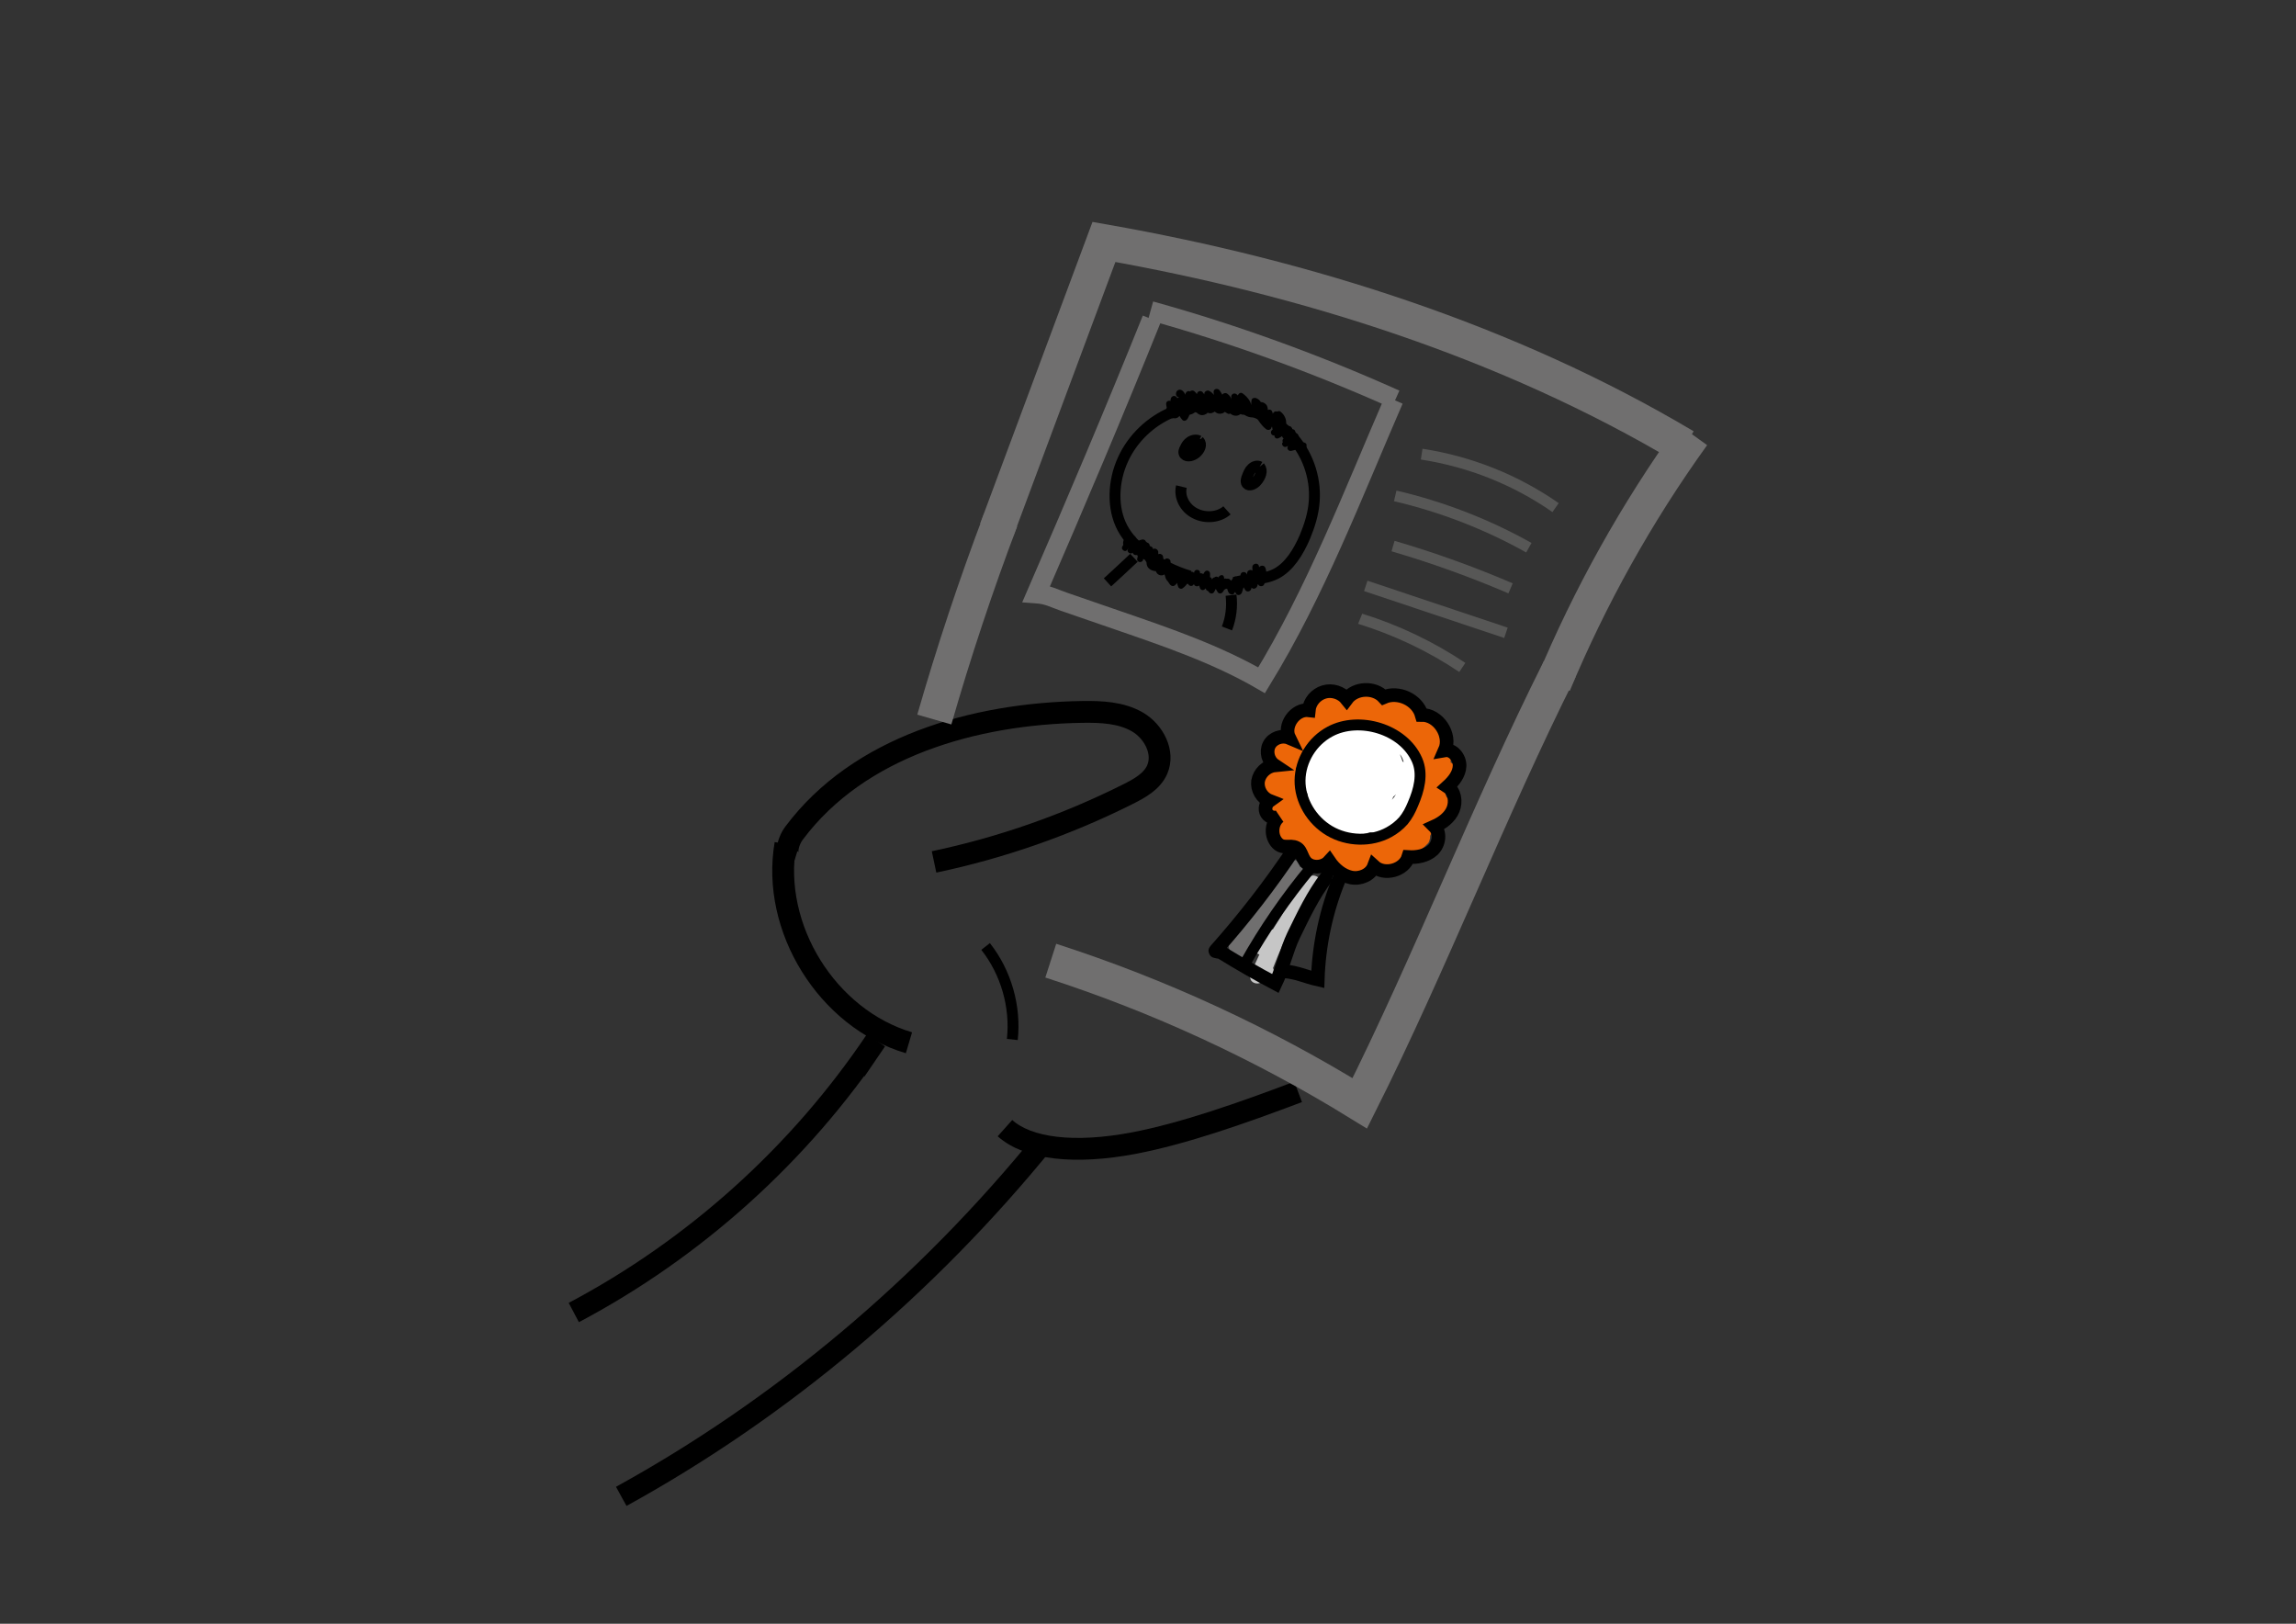 <?xml version="1.0" encoding="utf-8"?>
<!-- Generator: Adobe Illustrator 21.1.0, SVG Export Plug-In . SVG Version: 6.00 Build 0)  -->
<svg version="1.1" xmlns="http://www.w3.org/2000/svg" xmlns:xlink="http://www.w3.org/1999/xlink" x="0px" y="0px"
	 viewBox="0 0 841.9 595.3" enable-background="new 0 0 841.9 595.3" xml:space="preserve">
<rect x="0" y="0" width="841.9" height="595.3" fill="#333333" stroke="none"/>
<g id="Layer_1">
	<path fill="none" stroke="#000000" stroke-width="8" stroke-miterlimit="10" d="M210.4,481.2c44.4-23.5,82.8-58.1,110.8-99.8
		c-2.5,3.7-5,7.3-7.5,11"/>
	<path fill="none" stroke="#000000" stroke-width="8" stroke-miterlimit="10" d="M227.8,548.6c58.7-32.3,111.7-76.8,155.3-130.5"/>
	<path fill="none" stroke="#000000" stroke-width="8" stroke-miterlimit="10" d="M288,309.4c-5.3,30.8,15.3,64,45.3,72.9"/>
	<path fill="none" stroke="#000000" stroke-width="8" stroke-miterlimit="10" d="M368.5,413.6c8.5,7.6,25.4,9.6,47.2,5.5
		c18.3-3.5,39.4-10.9,60.3-18.8"/>
	<path fill="none" stroke="#000000" stroke-width="4" stroke-miterlimit="10" d="M361.4,347c7.5,9.5,11.1,22,9.8,34.1"/>
	<path fill="none" stroke="#000000" stroke-width="8" stroke-miterlimit="10" d="M291.2,315.9c-3.9-1.2-2.5-7.2,0-10.5
		c23.7-31.7,66.1-43.8,105.7-44.4c6.9-0.1,14.2,0.2,20.2,3.7c6,3.5,10,11.2,7.2,17.5c-1.9,4.3-6.4,6.8-10.6,8.9
		c-22.5,11.3-46.5,19.7-71.2,24.9"/>
	<path fill="none" stroke="#706F6F" stroke-width="13" stroke-miterlimit="10" d="M365.5,194.2c13.1-35.2,26.2-70.3,39.3-105.5
		c74,13,148.4,36.6,212.9,75"/>
	<path fill="none" stroke="#706F6F" stroke-width="13" stroke-miterlimit="10" d="M571.9,245.3c-25.7,51.2-47.6,108-73.3,159.2
		c-35.5-21.9-73.6-39.5-113.3-52.3"/>
	<path fill="none" stroke="#706F6F" stroke-width="13" stroke-miterlimit="10" d="M569.6,250.8c13.4-32.1,30.5-62.8,51.1-91.4"/>
	<path fill="none" stroke="#706F6F" stroke-width="13" stroke-miterlimit="10" d="M366.9,190.7c-9.1,24-17.2,48.4-24.3,73.1"/>
	<path d="M436.2,162.4c0.2-0.2,0.5-0.5,0.7-0.7c0.3-0.3,0.7-0.5,1.1-0.5c0.2-0.1,0.4-0.2,0.6-0.3c1.8-0.8,3.5,1.6,1.7,2.5
		c-0.6,0.3-1.2,0.7-1.8,1.1c-0.6,0.7-1.2,1.3-1.8,2c-1.1,1.2-3.5-0.4-2.6-1.7C434.7,163.8,435.4,163.1,436.2,162.4z"/>
	<path d="M479.1,163.2c0-0.7-0.8-1.1-1.4-1c-0.7,0.2-1.4,0.3-2.1,0.5c0.2-0.2,0.4-0.4,0.7-0.6c0.6-0.5,0.3-1.4-0.3-1.7
		c0.4-0.6-0.1-1.4-0.7-1.6c-0.1,0-0.2-0.1-0.3-0.1c0.1-0.7-0.4-1.4-1.1-1.3c-0.1-0.7-0.7-1.3-1.5-1.2c-0.6,0-0.9,0.4-1,0.9
		c-0.1,0-0.2,0-0.2,0c0,0,0-0.1,0-0.1c0.1-0.3,0.2-0.6,0.3-0.9c0.1-0.2,0.1-0.3,0.1-0.5c0.2-1.8-0.6-3.6-2.1-4.7
		c-0.3-0.3-0.8-0.2-1.2,0c-0.7-0.3-1.4,0.2-1.6,0.8c0-0.2-0.1-0.5-0.2-0.7c-0.2-0.8-1-1-1.6-0.7c0-0.5-0.1-1-0.3-1.5
		c-0.5-0.9-1.4-1.4-2.3-1.4c-0.3-0.6-0.9-1.1-1.6-1.4c-0.7-0.3-1.7-0.1-1.8,0.8c-0.2,1.3-0.1,2.6,0.3,3.7c-0.3,0.1-0.5,0.1-0.8,0
		c1.4-2.2-0.8-4.9-2.8-6.3c-0.7-0.5-1.5,0.1-1.7,0.8c-0.1-0.1-0.1-0.2-0.2-0.2c-0.9-1.1-2.5-0.4-2.2,1c0,0.2,0.1,0.5,0.2,0.8
		c-0.3-0.8-0.8-1.6-1.6-2.2c-0.6-0.5-1.6-0.3-1.9,0.3c-0.4-0.6-0.7-1.2-1-1.6c-0.7-0.9-2.3-0.6-2.2,0.7c0,0.4,0.1,0.7,0.1,1
		c-0.5-0.7-1.1-1.2-1.7-1.5c-0.8-0.4-2,0.3-1.8,1.3c-0.3-0.4-0.5-0.7-0.7-0.9c-0.7-0.7-2-0.2-2,0.8c-0.3-0.4-0.6-0.7-0.9-1
		c-0.5-0.5-1.2-0.4-1.7,0c-0.6-0.3-1.3,0-1.6,0.8c0,0.1-0.1,0.3-0.1,0.4c-0.3-0.8-0.8-1.4-1.4-1.7c-0.5-0.2-1-0.2-1.5,0.2
		c-0.4,0.4-0.5,0.8-0.5,1.3c0,0.6,0.4,1,0.9,1.1c0.1,0,0.1,0,0.2,0.1c-0.2,0-0.4,0.1-0.6,0.3c-0.1-0.1-0.1-0.2-0.2-0.3
		c-0.6-0.9-1.9-0.6-2.2,0.4c-0.1,0.3-0.1,0.6-0.1,0.9c-0.8-0.3-1.7,0.2-1.6,1.2c0,0.3,0.1,0.7,0.2,1.2c-0.6,1.4,0.1,3.1,1.5,3.8
		c0.3,0.2,0.7,0.2,1,0.1c0.4,0.1,0.9,0.1,1.5-0.2c0.3-0.2,0.5-0.4,0.7-0.6c0.3,0.5,0.6,1,1,1.4c0.6,0.7,1.5,0.3,1.9-0.3
		c0.3-0.5,0.6-1,0.7-1.5c0.1,0,0.2,0,0.3-0.1c0.8-0.2,1.4-0.5,1.8-0.9c0.2,0.1,0.3,0.1,0.5,0.1c0.8,0.8,1.7,1.2,2.8,0.9
		c0.6-0.2,1-0.4,1.3-0.8c0.6,0.3,1.4,0.3,2.1-0.1c0.2-0.1,0.4-0.2,0.5-0.3c0.8,0.7,1.8,1,2.9,0.6c0.3-0.1,0.6-0.3,0.8-0.5
		c0.3,0.2,0.7,0.4,1,0.6c0.3,0.2,0.7,0.2,1,0c0.7,0.6,1.5,0.9,2.4,0.8c0.6-0.1,1-0.3,1.4-0.6c0.4,0.2,0.8,0.3,1.3,0.2
		c1.2,0.9,2.8,1.3,4.2,0.8c0.3,0.4,0.6,0.9,1,1.3c0.9,1.4,2,2.6,2.8,3.2c0.6,0.5,1.6,0.4,1.9-0.3c0.7-1.4,0.9-2.8,0.8-4.3
		c0.1,0.1,0.2,0.2,0.4,0.3c0,0,0.1,0,0.1,0c0,0.7,0.1,1.5,0.5,2.1c-0.4,0.3-0.8,0.7-1.1,1c-0.4,0.4-0.4,0.9-0.1,1.3
		c-0.1,0.1-0.3,0.2-0.4,0.4c-0.7,0.7,0,2.1,1,1.8c-0.1,0.8,0.7,1.5,1.6,1c0.4-0.2,0.8-0.4,1.2-0.7c0.1,0.4,0.3,0.7,0.6,0.8
		c-0.1,0.1-0.1,0.1-0.2,0.2c-0.3,0.4-0.3,0.9-0.1,1.2c-0.8,0.7,0.2,2.1,1.2,1.7c0.2-0.1,0.4-0.2,0.7-0.3c0,0.1-0.1,0.1-0.1,0.2
		c-0.5,0.9,0.4,1.8,1.3,1.6c1.1-0.3,2.1-0.5,3.2-0.8c-0.5,1.1,0.9,2.3,1.7,1.2C478.8,165.1,479.1,164.4,479.1,163.2z M440.1,149.1
		c0-0.1,0-0.2,0-0.3c0.1,0.2,0.3,0.5,0.4,0.7C440.4,149.5,440.3,149.3,440.1,149.1z M452.6,149.7c-0.2,0-0.5-0.2-0.7-0.4
		c0.1-0.6,0-1.1,0-1.7c0.2,0.8,0.6,1.6,1,2.3C452.8,150,452.7,149.9,452.6,149.7z M463.8,153.7c0,0,0-0.1,0.1-0.1c0.2,0,0.3,0,0.5,0
		c0,0.2,0,0.4-0.1,0.6C464,154,463.9,153.8,463.8,153.7z"/>
	<path d="M464,208.2c-0.4-1.1-1.8-1-2.3-0.2c0-0.2-0.1-0.3-0.1-0.5c-0.3-1.4-2.4-0.9-2.4,0.4c0,0.4,0,0.9,0.1,1.3
		c-0.7-0.5-2-0.2-2,1c0,0.2,0,0.4,0,0.6c-0.2-1.3-2.1-1.5-2.4-0.2c-0.1,0.5-0.2,1-0.3,1.5c-0.2-0.2-0.5-0.4-0.8-0.4
		c-0.5-0.5-1.3-0.4-1.7,0.2c-0.2,0.3-0.4,0.7-0.6,1c-0.2-0.2-0.4-0.3-0.6-0.5c-0.3-0.3-0.7-0.3-1-0.2c-0.3-0.1-0.7-0.2-1,0
		c0-0.2-0.1-0.4-0.1-0.6c-0.2-1.2-1.7-0.8-2,0.1c-0.4-0.4-1.1-0.4-1.5,0c-0.3,0-0.6,0.2-0.8,0.6c0,0.1-0.1,0.1-0.1,0.2
		c0-0.4-0.3-0.8-0.7-0.9c0-0.3,0-0.7,0-1.1c0.1-1.2-1.3-1.8-2-0.8c-0.2,0.3-0.4,0.5-0.5,0.8c-0.3-0.3-0.8-0.4-1.2-0.3
		c0.3-1.4-1.8-1.8-2.1-0.5c0,0.1-0.1,0.2-0.1,0.3c-0.3-0.4-0.9-0.5-1.4-0.3c-0.6-0.5-1.8-0.2-1.9,0.8c0,0.7-0.2,1.4-0.6,2
		c-0.1-0.8,0-1.7,0.3-2.5c0.4-1.3-1.7-1.8-2.1-0.5c0,0.1-0.1,0.3-0.1,0.4c-0.1-0.1-0.1-0.2-0.2-0.3c0-0.7-0.2-1.3-0.8-1.9
		c-0.5-0.5-1.2-0.7-1.8-0.7c0-0.4,0-0.7,0-1.1c0.1-1-1.5-1.6-2.1-0.8c-0.6,0.7-0.8,1.4-0.9,2.3c0-0.1,0-0.1,0-0.2c0,0,0,0,0,0
		c0.3-1,0.4-2.1,0.3-3c-0.1-0.9-1.1-1.4-1.8-1c0-0.3,0-0.6,0-0.9c-0.1-0.8-1.1-1.5-1.9-1c-0.1-0.7-0.6-1-1.2-1.1
		c0-0.2-0.1-0.3-0.1-0.5c-0.1-0.4-0.5-0.7-0.9-0.8c-0.1-0.1-0.2-0.2-0.4-0.3c-0.2-0.6-0.7-0.9-1.4-0.8c-0.6,0.1-1.1,0.3-1.6,0.6
		c0-0.4-0.3-0.7-0.7-0.9c0-0.7-0.6-1.3-1.4-1.1c-0.1,0-0.1,0.1-0.2,0.1c-0.3-0.2-0.7-0.3-1-0.2c-1.3,0.4-2.1,1.5-2.1,2.9
		c0,0.2,0.1,0.3,0.1,0.5c-0.1,0.2-0.3,0.5-0.4,0.7c-0.6,1,1,2.2,1.7,1.3c0.2-0.3,0.5-0.5,0.7-0.8c-0.1,0.2-0.2,0.3-0.3,0.4
		c-0.7,1,1,2.2,1.7,1.3c0.1,0.5,0.6,0.9,1.1,0.9c0.2,0,0.4,0,0.6,0c0,0.1,0.1,0.3,0.2,0.4c-0.1,0.3-0.1,0.6-0.2,0.9
		c-0.4,1.3,1.7,1.8,2.1,0.5c0-0.1,0.1-0.3,0.1-0.4c0.1,0,0.3,0.1,0.4,0c0.1,0,0.1,0,0.2,0c0.1,0.5,0.3,0.9,0.6,1.3
		c0,1.2,0.5,2.3,2,2.9c0.5,0.2,1,0.3,1.4,0.3c0.3,0.7,0.7,1.2,1.3,1.4c0.7,0.3,1.4,0.1,1.9-0.2c0.1,0.2,0.1,0.4,0.2,0.6
		c0.1,0.6,0.3,1.1,0.7,1.6c0.1,0.1,0.1,0.2,0.2,0.2c0.3,0.4,0.6,0.9,0.9,1.3c0.5,0.6,1.3,0.8,1.9,0.2c0.3-0.2,0.5-0.5,0.7-0.8
		c0.1,0.5,0.2,0.9,0.4,1.4c0.2,0.6,1,1,1.6,0.6c0.7-0.5,1.2-1,1.7-1.7c0.1,0.1,0.3,0.1,0.4,0.1c0.2,0.7,1.3,1,1.8,0.4
		c0.1-0.1,0.2-0.2,0.3-0.4c0,0,0,0,0,0.1c0.2,0.7,1.2,1,1.8,0.5c0,0,0,0,0.1,0c0.1,0.3,0.2,0.6,0.3,0.9c0.3,0.8,1.2,1,1.8,0.4
		c0.1-0.1,0.2-0.2,0.3-0.3c0,0.1,0.1,0.2,0.1,0.3c0.1,0.4,0.5,0.6,0.8,0.7c0.1,0.2,0.3,0.4,0.5,0.6c0.5,0.5,1.4,0.3,1.7-0.3
		c0.2-0.4,0.4-0.7,0.6-1.1c0,0,0,0,0,0c0.2,0.4,0.5,0.8,0.7,1.2c0.5,0.7,1.4,0.6,1.9-0.1c0.2-0.3,0.4-0.5,0.5-0.8
		c0.1,0,0.1,0,0.2-0.1c0.2-0.1,0.4-0.2,0.5-0.3c0.1,0.1,0.3,0.1,0.5,0.2c0,0.5,0.2,0.9,0.5,1.4c0.4,0.5,1.4,0.9,1.9,0.2
		c0.1-0.2,0.3-0.4,0.4-0.6c0.1,0.2,0.2,0.4,0.3,0.6c0.6,1,1.9,0.5,2.2-0.4c0.2-0.6,0.4-1.3,0.6-1.9c0.2,0.3,0.4,0.7,0.6,1
		c0.6,0.9,1.9,0.6,2.2-0.4c0.1-0.2,0.1-0.4,0.1-0.5c0.6,0.8,1.8,0.4,2.1-0.5c0.1-0.3,0.2-0.5,0.2-0.8c0.1,0.2,0.3,0.3,0.4,0.5
		c0.5,0.5,1.6,0.4,1.9-0.3C464.6,212.3,464.7,210.4,464,208.2z"/>
	<path fill="none" stroke="#000000" stroke-width="4" stroke-miterlimit="10" d="M452.6,213.5c5-1.4,10.4-0.7,15.2-3.1
		c4.9-2.5,8.3-8,10.7-13.6c1.7-4.1,3.1-8.5,3.4-13c0.7-9.3-2.9-18.2-8.6-24.2c-5.7-6-13.4-9.3-21.3-10.6c-7.5-1.3-15.3-0.8-22.6,2.3
		c-7.3,3.1-14,9.2-17.6,17.1c-3.7,8-4.1,17.9-0.2,25.2c2.1,3.9,5.2,6.9,8.5,9.4c4.9,3.7,10.4,6.5,16.2,8.2"/>
	<path fill="none" stroke="#000000" stroke-width="4" stroke-miterlimit="10" d="M461.9,171.1c-0.9-0.5-2.1-0.1-2.9,0.7
		c-0.8,0.7-1.2,1.8-1.6,2.8c-0.4,0.9-0.7,2-0.2,2.7c0.8,1.1,2.7,0.2,3.6-0.9C462.2,174.8,463.1,172.6,461.9,171.1"/>
	<path fill="none" stroke="#000000" stroke-width="4" stroke-miterlimit="10" d="M439.6,161.6c-1-0.5-2.4-0.2-3.2,0.4
		c-0.9,0.6-1.4,1.4-1.8,2.3c-0.4,0.7-0.8,1.6-0.2,2.3c1,1.1,3,0.4,4.1-0.5C439.9,164.9,440.9,163,439.6,161.6"/>
	<path fill="none" stroke="#000000" stroke-width="4" stroke-miterlimit="10" d="M449.9,187.1c-2.9,2.6-7.9,3.1-11.7,1.1
		c-3.8-1.9-5.9-6.1-5-9.8"/>
	<path fill="none" stroke="#706F6F" stroke-width="7" stroke-miterlimit="10" d="M421.9,113.9c30.6,8.5,60.6,19.4,89.8,32.5"/>
	<path fill="none" stroke="#706F6F" stroke-width="7" stroke-miterlimit="10" d="M511.1,146.6c-15.2,35-28.6,70.3-48.5,102.8
		c-16.4-9.5-34.5-15.7-52.5-21.9c-6.7-2.3-13.3-4.6-20-6.9c-4-1.4-5.9-2.6-10.1-2.9c14.5-33.4,28.7-66.9,42.3-100.7"/>
	<path fill="none" stroke="#000000" stroke-width="4" stroke-miterlimit="10" d="M415.8,204.5c-3.2,3-6.4,6-9.7,9"/>
	<path fill="none" stroke="#000000" stroke-width="4" stroke-miterlimit="10" d="M451.4,218.2c0.5,4.1,0,8.3-1.5,12.2"/>
</g>
<g id="Layer_2">
	<path fill="#EC6608" d="M532.5,294.8c0.2-1.5-0.9-2.3-2-2.4c-0.1-0.4-0.3-0.8-0.5-1.2c1.8-2.6,3-5.5,3.6-8.7
		c0.3-1.4-0.5-2.5-1.6-2.9c0-0.1,0-0.2-0.1-0.3c0-0.4,0.1-0.7,0.1-1.1c0.1-1.3-1.2-2.5-2.5-2.5c0,0-0.1,0-0.1,0
		c-0.3-1.3-0.6-2.3-1.1-3c0.3-0.7,0.2-1.6-0.4-2.3c-0.3-2.3-1-4.5-2.1-6.6c-0.9-1.7-2.9-1.5-3.9-0.5c-0.8-0.9-1.5-1.8-2.3-2.7
		c-0.6-0.7-1.4-0.9-2.1-0.8c-0.8-0.8-1.7-1.5-2.6-2.2c-2-1.3-3.9-1.1-6.2-1.6c0,0,0,0,0,0c-0.2,0-0.4-0.1-0.7-0.1
		c-0.8-0.1-1.5,0.2-1.9,0.8c-0.3-0.1-0.6-0.2-1-0.3c-1.4-0.6-2.8-1.2-4.1-2c-0.8-0.4-1.5-0.4-2.1-0.2c-0.7-0.4-1.5-0.5-2.4-0.1
		c-0.8,0.4-1.8,0.9-2.7,1.5c-0.4-0.4-1-0.7-1.6-0.7c-1.2,0-2.4,0.3-3.5,0.9c-0.2-0.1-0.5-0.1-0.7-0.1c-0.8-0.6-1.8-0.8-2.7-0.3
		c-2.9,1.7-5.1,3.8-6.7,6.5c-0.3,0.3-0.7,0.6-1,0.9c-1.1-0.2-2.4,0.3-2.9,1.6c-0.4,1.1-0.8,2.2-1.3,3.3c-3.3,2.6-7.4,6.4-8.1,10.5
		c-0.2,1.2,0,2.4,0.6,3.3c-1.8,1.3-3.5,2.8-4.1,4.6c-0.7,2.1,0.5,3.8,2.3,4.6c0.1,0.1,0.1,0.2,0.2,0.3c0.7,0.8,1.5,1.3,2.2,1.6
		c0,0.5,0.1,0.9,0.2,1.3c-1.3,2.3-2,4.8-1.1,6.9c0.3,0.6,1,1.1,1.6,1.2c0.1,0.6,0.3,1.2,0.6,1.7c-0.4,0-0.8,0.1-1.2,0.3
		c-1.1,0.6-1.8,2.3-1,3.4c1.4,2.1,3.6,3.4,6.1,3.4c0.8,0,1.6-0.4,2.1-1c0,0,0,0,0,0c0.8,0.9,1.8,1.6,2.8,1.9c0.5,1,1.3,1.8,2.1,2.4
		c2.1,1.5,5.4,2.6,8.1,2c0.2,0.1,0.3,0.3,0.5,0.4c1,0.8,2.2,1.3,3.4,1.8c0.1,0.1,0.3,0.2,0.4,0.4c2.7,1.8,6.2,1.9,9.1,0.4
		c0.3-0.2,0.5-0.4,0.7-0.6c0.2-0.1,0.4-0.1,0.6-0.2c0.9,0.1,1.8,0,2.6-0.1c1-0.1,2-0.4,2.9-0.7c4.6,0.5,9.4-2.5,13.1-5.6
		c1.2-0.6,2.3-1.4,3.1-2.3c0.5-0.4,0.9-1,1-1.7c0.2-0.5,0.2-0.9,0.2-1.4c0.1-0.4,0.4-0.8,0.7-1.3c0.2-0.3,0.3-0.7,0.4-1.2
		c0.4-0.3,0.9-0.5,1.3-0.8c0.5-0.3,0.9-0.6,1.3-1C530.6,300.3,532.1,298,532.5,294.8z M520.7,289.3c-2.1,2.2-3,6.2-3.6,9.1
		c0,0,0,0,0,0c-0.9,0.9-1.7,1.9-2,3c0,0.1,0,0.3-0.1,0.4c-1.6,0.6-3,1.6-3.7,3c-0.7,0.4-1.4,0.9-2,1.5c-5.4,1.1-10.9,1.8-16.4,2.1
		c-1.2-0.7-2.5-1.2-3.7-1.7c-1-1-2.3-1.7-3.6-2.2c-0.4-0.2-0.9-0.3-1.5-0.4c-0.3-0.4-0.6-0.7-0.9-1.1c-1.4-1.8-2.3-3.5-4.6-4.3
		c0.1-1.7-0.5-3.3-2.1-4.1c0.1-0.7,0-1.3-0.3-2c1.3-0.5,2.3-1.9,1.5-3.5c-0.4-0.7-0.7-1.4-0.9-2.2c0-0.5-0.2-1.1-0.4-1.5
		c-0.1-0.5-0.2-1-0.3-1.6c-0.1-0.8-0.4-1.6-1-2.1c0.1-0.1,0.2-0.1,0.2-0.2c3.8-4.7,7.5-9.4,11.1-14.2c0,0,0-0.1,0-0.1
		c0.3-0.1,0.6-0.2,0.9-0.3c0.8-0.3,1.6-0.8,2.4-1.4c0.8,0.5,1.7,0.7,2.7,0.8c0.9,0,3-0.3,5.3-1c1.5,0.5,3,0.9,4,1
		c1,0.2,1.8-0.2,2.4-0.8c2,0.9,4.2,1.4,6.3,2.1c0.2,0.3,0.5,0.5,0.8,0.7c2.4,1.4,5.5,3.2,7.6,5.5c0,0,0,0,0,0
		c1.3,4.8,2.4,9.6,3.3,14.5C521.6,288.5,521.1,288.8,520.7,289.3z"/>
	<path fill="#706F6F" d="M476.6,317.7c0.3-2.6-4-3.7-4.9-0.8c-2.4,7-10,13-15.2,17.9c-1.2,1.1-0.9,2.5-0.1,3.4
		c-1.5,1.7-2.9,3.5-4.2,5.3c-0.6,0.3-1.1,0.9-1.4,1.6c-0.1,0.3-0.2,0.7-0.3,1c-0.1,0.3-0.1,0.6,0,0.8c0.1,1,0.6,1.9,1.2,2.7
		c1.1,1.2,2.7,1.7,4.2,2c1.4,0.2,2.6-0.3,3.1-1.7c0.1-0.4,0.3-0.8,0.4-1.2c0.3-0.8,0-1.8-0.6-2.4c0-0.1,0.1-0.1,0.1-0.2
		c0.2-0.1,0.4-0.3,0.6-0.5l1.2-1.6c2.3-2.8,4.7-5.6,6.9-8.5c0.3-0.4,0.4-0.7,0.5-1.1c3.4-4.4,6.8-8.7,10.1-13.1
		C479.6,319.7,478.2,318,476.6,317.7z"/>
	<path fill="#C6C6C6" d="M479.5,322c-1.9,2.5-3.7,5.1-5.5,7.7c-0.6,0.1-1.2,0.4-1.6,1.2c-0.9,1.7-1.8,3.4-2.7,5.1
		c-1,1.6-2,3.2-3,4.8c-0.8-0.6-2-0.6-2.9,0.3c-1.7,1.7-2.9,3.6-3.8,5.7c-0.5,1.2,0.5,2.8,1.7,3.1c0,0,0.1,0,0.1,0
		c-1.2,2.5-2.3,5-3.2,7.6c-1.1,3,3.7,4.4,4.8,1.4c0-0.1,0.1-0.3,0.1-0.4c0.4,0,0.9,0,1.3-0.2c0.3-0.1,0.6-0.2,0.9-0.4
		c1.5-0.6,1.6-2,1.1-3c2.2-5.7,4.6-11.2,7.4-16.7c3.1-4.7,6.3-9.2,9.6-13.7C485.6,322.1,481.3,319.5,479.5,322z"/>
	<path fill="#FFFFFF" d="M518.6,292.4c0.1-0.5,0.2-1.1,0.2-1.7c2.9-5.4,1.5-14.5-2.3-18.3c-3.4-3.4-8.8-4.3-13.3-5.2
		c-5.4-1-10.6-1.1-15.9,0.6c-1.9,0.6-2.1,2.6-1.4,3.9c-4.1,2-7.3,5.4-8.1,9.9c-0.6,3.2,0,6.6,1.6,9.4c0,0.8,0.2,1.5,0.4,2.3
		c0,0.3,0,0.7,0.2,1.1c3.3,8.9,13.3,14.1,22.4,10.7C510.1,306.5,517.2,300.6,518.6,292.4z M513.3,276.5c0.7,0.8,1.1,1.7,1.4,2.9
		c-0.1-0.1-0.3-0.1-0.4-0.2C514,278.3,513.7,277.4,513.3,276.5z M510.4,293.2c0.2-0.4,0.4-0.8,0.5-1.1c0.4-0.3,0.7-0.6,1-0.9
		C511.5,291.9,511,292.6,510.4,293.2z"/>
	<path fill="none" stroke="#000000" stroke-width="4" stroke-miterlimit="10" d="M487.7,268.2c-6.6,3.5-10.9,10.6-11,17.9
		c-0.1,7.3,4.2,14.6,10.8,18.5c6.6,3.9,15.3,4.1,21.8,0.5c2-1.1,3.8-2.5,5.3-4.2c1.5-1.8,2.6-3.9,3.5-6.1c2.2-5.1,3.8-11,1.5-16.2
		C514.6,267.2,498.3,262.5,487.7,268.2z"/>
	<path fill="none" stroke="#000000" stroke-width="5" stroke-miterlimit="10" d="M480.1,317.1c2.3,1.2,5.5,0.7,7.3-1.3
		c1.9,2.8,4.7,5.2,8,5.9s7.2-0.9,8.4-4.1c3.8,3.5,11.1,1.5,12.6-3.4c3.2,0.2,6.6-0.4,9-2.6c2.3-2.2,2.9-6.3,0.6-8.6
		c2.9-1.3,5.6-3.3,6.8-6.2s0.6-6.7-2-8.4c2.2-2,4.3-4.6,4.4-7.6s-2.5-6.2-5.4-5.7c2.5-5.6-2.4-13.1-8.5-13
		c-1.6-5.6-8.6-8.8-13.9-6.5c-3.5-3.8-10.5-3.5-13.6,0.7c-1.9-2.4-5.4-3.5-8.3-2.6c-3,0.9-5.3,3.6-5.6,6.7c-5-0.6-9.4,5.6-7.2,10.1
		c-2.6-1.1-6,0.1-7.3,2.6s-0.4,5.9,2,7.5c-3,0.3-5.6,2.8-6.1,5.8c-0.4,3,1.4,6.1,4.2,7.2c-1.4,1-1.9,3.1-1,4.6
		c0.9,1.5,3.1,2,4.6,1.1c-2.8,2.1-3.3,6.6-1.1,9.4c2.3,2.9,4.9,0.9,7.3,2.1C477.6,311.9,477.1,315.5,480.1,317.1z"/>
	<path fill="none" stroke="#000000" stroke-width="5" stroke-miterlimit="10" d="M489.1,320c-1-0.3-1.9,0.7-2.6,1.5
		c-5,6.5-8.6,14.1-12.2,21.5c-2.5,5.2-4.1,12.4-6.6,17.6c-6.8-3.6-13.4-7.4-19.9-11.4c-0.6-0.4-2.6-0.2-2.1-0.7
		c10.5-11.8,20.2-24.3,29-37.5"/>
	<path fill="none" stroke="#000000" stroke-width="5" stroke-miterlimit="10" d="M470.9,356.1c4.5,0.3,7.9,2,12.3,3
		c0.4-12.7,3.1-25.4,8-37.2"/>
	<path fill="none" stroke="#000000" stroke-width="4" stroke-miterlimit="10" d="M480.8,318c-9.1,10.9-17.2,22.7-24.2,35.1"/>
	<path fill="none" stroke="#575756" stroke-width="4" stroke-miterlimit="10" d="M521.3,166.5c17.6,2.7,34.5,9.4,49.1,19.6"/>
	<path fill="none" stroke="#575756" stroke-width="4" stroke-miterlimit="10" d="M511.6,181.8c17.1,4,33.7,10.4,49,19"/>
	<path fill="none" stroke="#575756" stroke-width="4" stroke-miterlimit="10" d="M510.8,200.2c14.7,4.3,29.1,9.5,43.1,15.5"/>
	<path fill="none" stroke="#575756" stroke-width="4" stroke-miterlimit="10" d="M500.8,214.8c17.1,5.7,34.3,11.5,51.4,17.2"/>
	<path fill="none" stroke="#575756" stroke-width="4" stroke-miterlimit="10" d="M499.4,227.1c-0.2-0.1-0.3-0.1-0.5-0.2
		c13.2,4.1,25.8,10.1,37.3,17.8"/>
</g>
</svg>
